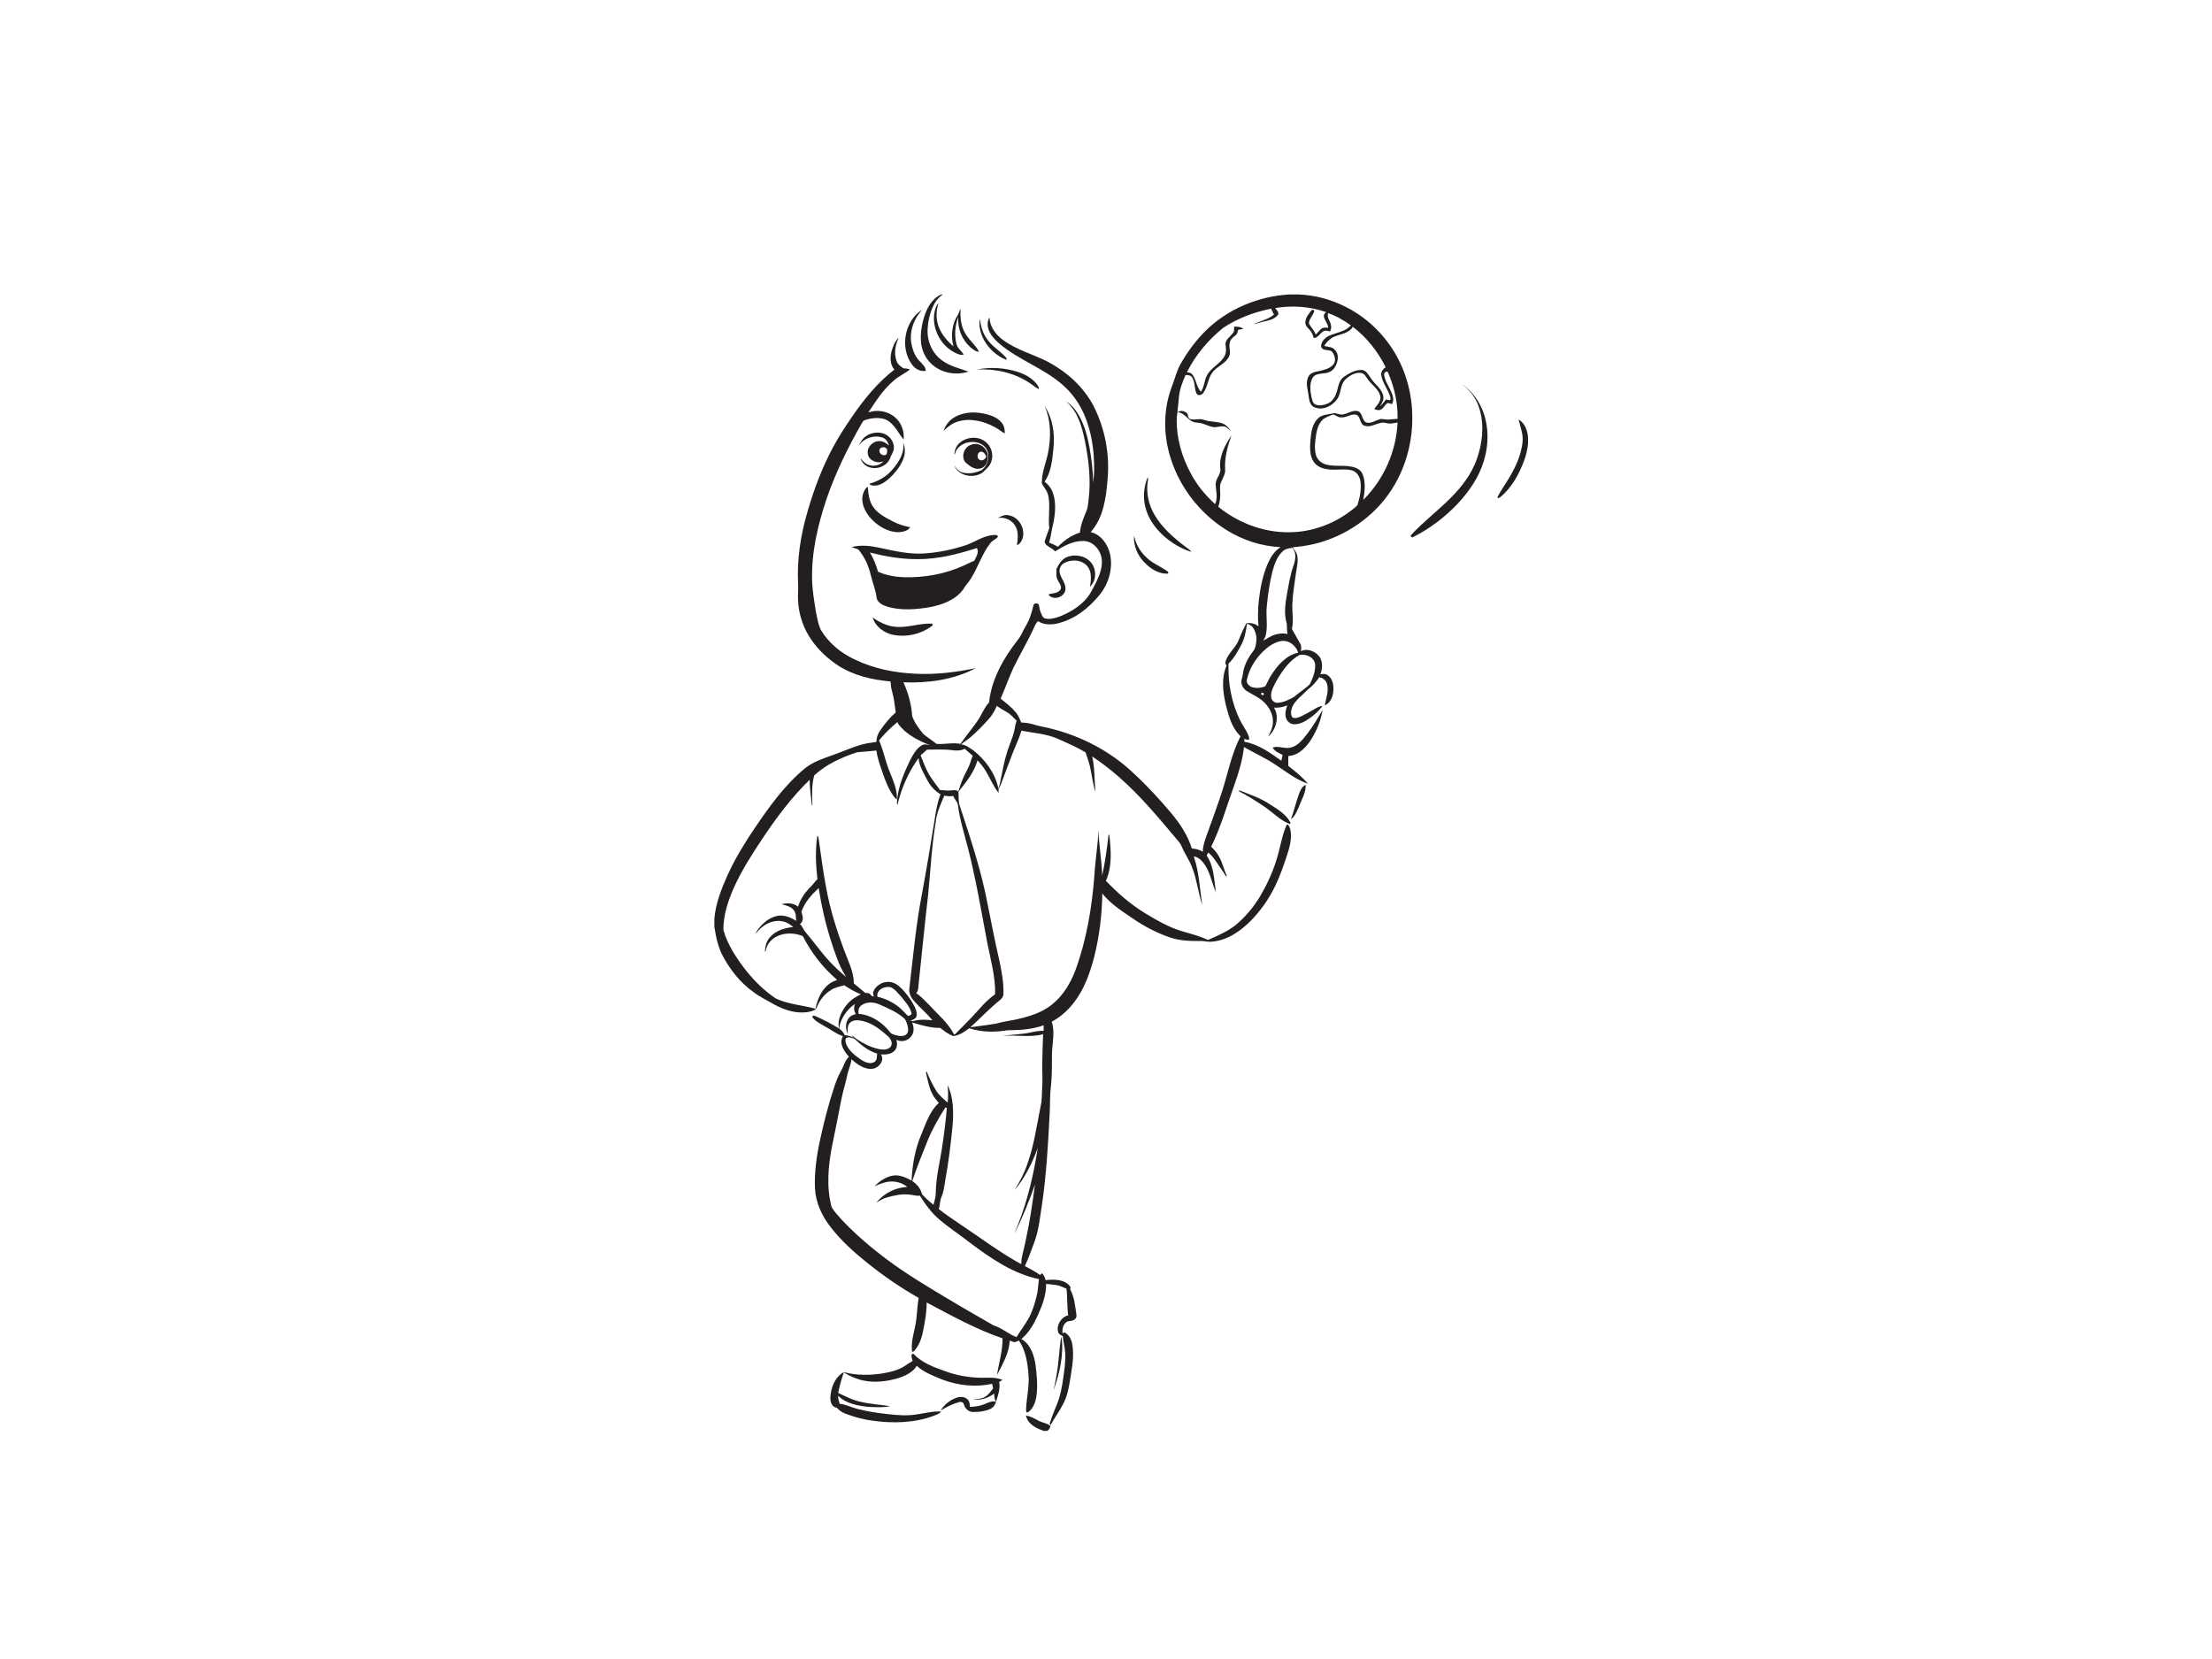 <?xml version="1.0" encoding="utf-8"?>
<!-- Generator: Adobe Illustrator 17.0.0, SVG Export Plug-In . SVG Version: 6.00 Build 0)  -->
<!DOCTYPE svg PUBLIC "-//W3C//DTD SVG 1.1//EN" "http://www.w3.org/Graphics/SVG/1.1/DTD/svg11.dtd">
<svg version="1.1" id="Layer_1" xmlns="http://www.w3.org/2000/svg" xmlns:xlink="http://www.w3.org/1999/xlink" x="0px" y="0px"
	 width="800px" height="600px" viewBox="0 0 800 600" enable-background="new 0 0 800 600" xml:space="preserve">
<g id="_x23_231f20ff">
	<path fill="#231F20" d="M340.424,106.5h0.552c-1.233,0.861-2.285,1.983-3.005,3.304c-1.552,2.805-2.302,6.004-2.479,9.19
		c-0.286,4.403,1.713,8.993,5.409,11.492c2.782,2.012,6.191,2.722,9.341,3.919c-4.159,1.348-9.003,0.654-12.488-2.039
		c-2.417-1.835-4.038-4.63-4.534-7.615c-0.536-3.574,0.059-7.243,1.18-10.653C335.456,110.998,337.284,107.848,340.424,106.5z"/>
	<path fill="#231F20" d="M466.246,106.5h3.449c11.83,0.464,23.213,6.306,30.723,15.417c6.625,7.848,10.196,18.064,10.351,28.303
		c0.276,11.702-3.771,23.568-11.62,32.321c-7.668,8.513-18.551,14.135-29.983,15.214c-0.562,0.056-1.121,0.125-1.68,0.207
		c0.651,0.898,1.447,1.772,1.657,2.9c0.473,2.292-0.21,4.593-0.506,6.862c-0.477,3.627-1.134,7.243-1.253,10.906
		c-0.092,2.939,0.552,5.928-0.161,8.828c0.99,1.851,2.124,3.62,3.107,5.475c0.421,0.802,0.26,1.726,0.171,2.588
		c2.348-1.217,5.182,0.03,6.708,1.973c1.253,1.874,1.075,4.353,0.329,6.389c0.792-0.132,1.664-0.312,2.384,0.181
		c1.808,0.98,2.384,3.203,2.334,5.119c0.01,2.298-0.858,4.958-3.14,5.925c0.454-2.65,1.68-5.409,0.69-8.082
		c-0.411-1.177-1.529-1.851-2.686-2.117c-1.072,1.762-2.532,3.226-4.146,4.488c-1.897,2.025-4.33,3.646-5.59,6.188
		c-0.444,1.2-0.773,2.778,0.023,3.896c0.977,0.473,2.124,0.046,3.061-0.352c1.953-0.967,3.863-2.019,5.744-3.117
		c0.644-0.391,1.368-0.625,2.108-0.766c-1.187,1.795-2.867,3.196-4.583,4.468c-1.664,1.147-3.544,2.272-5.632,2.229
		c-1.351-0.01-2.611-0.973-2.989-2.265c-0.506-1.519-0.076-3.127,0.447-4.58c-1.512,0.654-3.16,0.973-4.807,0.825
		c2.085,3.41,0.737,7.993-2.131,10.518c0.914-1.67,1.766-3.459,1.746-5.412c0.066-3.6-2.295-6.823-5.254-8.661
		c-1.404-0.802-2.811-1.595-4.195-2.427c-1.499-0.921-2.404-2.91-1.746-4.606c0.391-1.266,0.404-2.614,0.809-3.877
		c0.661-2.085,1.743-4.025,3.087-5.741c1.115-1.246,1.22-3.018,1.361-4.6c-0.082-2.21-0.96-5.027-3.459-5.488
		c-0.332,2.607-0.806,5.258-2.052,7.602c-1.318,2.384-2.591,4.863-4.597,6.754c-0.25,6.902,1.019,13.895,3.985,20.149
		c0.947,2.048,2.42,3.821,3.222,5.941c0.138,0.464,0.427,1.003,0.102,1.463c-0.556,0.092-1.085-0.168-1.611-0.289
		c0,0.26,0.003,0.776,0.003,1.036c5.06,0.838,9.295,3.962,13.395,6.842c0.135-0.707,0.293-1.407,0.451-2.104
		c-1.319-0.654-2.88-1.282-3.6-2.644c2.117-0.786,4.343,0.585,6.507-0.01c2.703-0.595,4.403-2.969,6.024-5.011
		c2.081-2.709,3.847-5.645,5.521-8.624c-0.543,3.66-1.989,7.145-3.87,10.311c-1.881,3.058-4.653,6.178-8.496,6.375
		c-0.076,1.197-0.039,2.397-0.01,3.597c2.492,1.983,5.057,3.959,7.082,6.438c-4.422-1.542-8.125-4.534-12.008-7.059
		c-3.544-2.348-7.431-4.097-11.117-6.191c-0.618,5.685-2.568,11.097-4.452,16.46c-2.308,6.579-4.324,13.293-7.408,19.567
		c1.085,1.023,2.065,2.167,2.788,3.479c1.315,2.242,1.828,4.82,2.877,7.178c-0.099-0.01-0.293-0.036-0.391-0.049
		c-1.125-1.947-2.502-3.729-3.745-5.596c-0.723-1.088-1.595-2.068-2.584-2.92c-0.194,0.362-0.388,0.723-0.582,1.088
		c2.63,3.903,2.706,8.786,3.334,13.29c-1.621-3.666-2.121-7.937-4.853-11.038c-0.802-1-1.9-1.726-3.166-1.966
		c1.999,5.669,2.137,11.745,3.11,17.627c-1.496-4.33-1.894-8.989-3.567-13.277c-0.96-2.805-2.782-5.192-3.903-7.921
		c-0.23-0.533-0.493-1.055-0.865-1.499c-7-8.292-13.892-16.772-22.125-23.894c-2.972-2.571-6.086-4.978-9.371-7.138
		c0.98,4.189,0.74,8.526,1.213,12.777c-0.917-2.453-1.144-5.09-1.697-7.635c-0.372-2.279-1.164-4.449-1.904-6.625
		c-3.15-1.91-6.556-3.331-9.897-4.866c-4.215-1.864-8.861-2.124-13.323-2.995c-0.776,2.854-2.147,5.488-3.189,8.246
		c-1.24,3.166-2.407,6.362-3.6,9.548c-0.418,1.105-0.74,2.272-1.457,3.232c0.007,0.49,0.01,0.977,0.01,1.47
		c-1.894-2.292-2.953-5.113-4.488-7.635c-0.865-1.512-1.979-2.861-3.153-4.136c-1.167,4.363-4.149,7.917-6.898,11.39
		c0.184,1.664-0.099,3.39,0.47,4.998c3.919,11.893,7.911,23.812,10.199,36.145c1.286,6.471,2.551,12.945,4.031,19.376
		c0.904,4.1,1.697,8.273,1.591,12.491c0.053,0.95-0.562,1.756-1.266,2.328c-3.781,3.028-7.089,6.586-10.689,9.818
		c3.137-0.437,6.29-0.792,9.41-1.335c2.992-0.881,6.116-1.131,9.124-1.937c3.791-0.97,7.599-2.292,10.712-4.731
		c4.215-3.252,7.02-7.987,8.855-12.915c3.972-11.028,5.918-22.681,6.767-34.34c0.316-5.389,1.263-10.719,1.457-16.114
		c0.158,5.527,1.167,10.988,1.335,16.519c1.078-4.87,1.723-9.825,2.318-14.773c0.066,0,0.194-0.003,0.26-0.003
		c0.631,5.54,1.098,11.416-1.217,16.66c4.159,4.38,8.753,8.394,13.908,11.567c4.261,2.578,8.605,5.146,13.395,6.602
		c3.226,0.993,6.55,1.736,9.594,3.239c3.482-1.549,7.066-3.035,10.065-5.438c3.466-2.884,6.398-6.395,8.73-10.252
		c2.45-4.153,4.501-8.549,5.951-13.152c1.233-3.913,1.838-8.006,3.314-11.847c0.204-0.424,0.286-1.059,0.871-1.092
		c0.947,1.2,1.105,2.811,1.105,4.288c-0.108,3.485-1.424,6.763-2.525,10.022c-1.762,5.221-4.008,10.334-7.253,14.816
		c-2.953,4.107-6.477,7.924-10.837,10.564c-2.535,1.522-5.402,2.571-8.371,2.722c-1.236,0.089-2.44-0.312-3.673-0.263
		c-3.699,0.049-7.477-0.066-11.015-1.249c-4.846-1.654-9.43-4.041-13.635-6.961c-3.926-2.614-7.937-5.267-10.942-8.96
		c-0.092,7.727-1.046,15.457-2.936,22.954c-1.355,5.119-3.084,10.236-6.04,14.678c-2.361,3.584-5.491,6.724-9.315,8.733
		c1.243,3.64,0.237,7.49,0.099,11.215c-0.056,4.028,0.066,8.072-0.365,12.083c-0.46,3.295-0.256,6.632-0.48,9.946
		c-0.556,10.959-1.167,21.941-2.755,32.811c-0.746,4.63-1.154,9.371-2.821,13.79c-1.092,2.864-2.058,5.777-3.406,8.532
		c1.914,0.954,3.775,2.016,5.544,3.216c0.161-0.161,0.477-0.483,0.635-0.644c0.756,0.641,1.082,1.588,1.348,2.515
		c3.094-0.352,7.092-0.381,9.019,2.535c-0.033,0.204-0.102,0.615-0.135,0.822c1.516,2.663,1.736,5.777,2.206,8.743
		c0.141,0.73,0.145,1.644-0.582,2.081c-0.921,0.875-2.492,0.273-3.321,1.299c-1,0.98-1.256,2.433-1.042,3.775
		c0.168-0.099,0.503-0.299,0.671-0.398c1.634,0.875,2.561,2.604,2.841,4.389c0.733,4.268-0.132,8.582-0.809,12.8
		c-0.46,2.926-1.009,5.909-2.423,8.555c-1.348,2.739-3.203,5.188-4.659,7.868c-0.099-0.23-0.194-0.454-0.286-0.674
		c0.792-2.446,1.746-4.827,2.729-7.197c1.213-3.028,1.739-6.27,2.21-9.483c0.427-2.936,0.822-5.902,0.658-8.871
		c-0.092-2.039-0.779-3.992-0.838-6.033c-0.773-0.283-1.575-0.723-1.749-1.601c-0.625-2.525,1.21-5.251,3.676-5.922
		c-0.483-3.176-0.224-6.402-0.618-9.588c-1.207-0.5-2.381-1.134-3.679-1.338c-1.223-0.184-2.453-0.263-3.676-0.414
		c0.026,3.883-1.325,7.602-2.89,11.1c-1.489,3.258-3.252,6.546-6.099,8.825c3.327,1.9,4.623,5.813,5.152,9.391
		c0.464,3.775,0.858,7.625,0.299,11.413c-0.372,2.167-1.184,4.537-3.14,5.767c-0.704,0.164-0.549-0.789-0.582-1.213
		c0.155-4.186,1.269-8.322,0.868-12.524c-0.345-4.238-0.986-8.677-3.466-12.251c-0.536,0.21-1.062,0.483-1.631,0.595
		c-0.582-0.148-1.131-0.408-1.693-0.605c-0.187,4.524-2.574,8.519-4.583,12.445c0.648-4.416,2.071-8.736,1.989-13.244
		c-9.604-3.281-18.505-8.246-27.452-12.971c0.063,3.147-0.506,6.254-1.082,9.338c-0.52,2.745-1.246,5.593-3.081,7.786
		c-0.312,0.286-0.589,0.891-1.098,0.631c-0.447-3.087,0.496-6.122,1.101-9.118c0.74-3.387,0.648-6.885,1.289-10.288
		c-6.563-3.719-12.794-8.003-18.666-12.738c-4.731-3.778-9.272-7.865-13.011-12.649c-3.272-4.084-5.593-9.055-5.843-14.336
		c-0.217-5.738,0.566-11.469,1.779-17.068c1.45-6.839,3.219-13.616,5.435-20.248c0.546-1.578,1.148-3.147,1.97-4.6
		c1.128-1.825,1.549-4.051,3.091-5.616c-1.733-1.953-3.712-4.791-2.141-7.414c-2.44-0.776-4.416-2.466-6.671-3.613
		c-1.555-0.934-3.327-1.749-4.393-3.268c-0.016-0.871,0.845-0.48,1.325-0.276c2.831,1.259,5.583,2.703,8.227,4.324
		c-0.526-3.262,1.069-6.398,3.124-8.818c1.279-1.575,3.078-2.578,4.843-3.512c-2.121-0.842-4.107-1.976-5.994-3.252
		c-1.637,0.526-3.41,0.746-4.84,1.776c-2.348,1.371-4.031,3.63-5.044,6.119c-0.404,1.19-1.785,1.47-2.864,1.716
		c-4.245,0.825-8.588-0.52-12.317-2.512c-2.607-1.542-5.389-2.808-7.802-4.659c-4.616-3.301-8.246-7.825-10.936-12.794
		c-1.822-3.311-2.591-7.073-3.166-10.771v-3.028c0.496-5.59,2.604-10.864,4.883-15.934c2.696-5.839,6.047-11.353,9.657-16.67
		c5.327-7.858,10.933-15.727,18.331-21.786c2.949-2.325,6.579-3.492,10.065-4.748c3.689-1.272,7.234-2.979,11.035-3.926
		c1.512-0.385,3.071-0.529,4.613-0.776c0.033-1.437,0.473-2.838,1.295-4.015c1.637-2.417,3.459-4.751,5.715-6.629
		c-0.316-2.509-0.602-5.037-1.289-7.48c-0.355-1.223-0.533-2.489-0.608-3.761c-6.55-0.575-13.201-2.088-18.804-5.659
		c-3.715-2.423-7.046-5.481-9.614-9.108c-3.058-4.278-4.82-9.453-5.024-14.707c-0.118-1.861,0.171-3.719,0.036-5.58
		c-0.516-9.026,0.934-18.074,3.492-26.715c2.308-7.924,5.238-15.697,9.151-22.973c2.035-3.811,4.422-7.421,6.849-10.992
		c4.337-6.3,9.22-12.356,15.319-17.042c-1.634-1.858-1.605-4.528-0.973-6.786c0.51-1.736,1.2-3.535,2.575-4.777
		c-1.286,2.611-1.851,5.744-0.783,8.529c0.391,1.164,1.447,1.861,2.397,2.538c0.822,0.043,1.644,0.164,2.427,0.421
		c-1.887,1.522-4.176,2.479-5.964,4.136c-3.758,3.17-6.408,7.382-9.098,11.439c3.321-1.194,7.253-0.477,9.851,1.937
		c2.18,1.94,3.209,4.968,2.89,7.845c-1.986-2.44-3.311-5.639-6.25-7.132c-2.407-1.016-5.185-0.697-7.618,0.072
		c-0.76,0.141-1.052,0.907-1.414,1.489c-4.958,8.67-9.367,17.693-12.609,27.152c-3.13,9.4-5.465,19.238-5.195,29.204
		c0.099,3.923,0.789,7.799,1.411,11.666c0.424,2.108,0.776,4.268,1.654,6.244c2.831,4.827,7.316,8.539,12.366,10.87
		c6.918,3.337,14.602,4.847,22.243,5.156c7.211,0.322,14.418-0.556,21.467-2.022c-7.964,4.238-17.186,5.445-26.103,5.11
		c1.723,3.86,2.907,8.01,3.16,12.241c0.852,2.394,2.407,4.462,3.992,6.418c1.529,1.289,3.249,2.344,4.807,3.607
		c2.861,0.25,5.78-0.566,8.644-0.003c1.94-2.726,4.048-5.327,5.991-8.049c1.628-2.203,2.473-4.906,4.366-6.925
		c0.881-8.384,5.188-15.947,10.282-22.49c1.269-1.476,1.897-3.347,2.897-4.991c1.44-2.311,2.229-4.952,2.851-7.582
		c0.089-0.931,1.526-1.026,1.953-0.309c0.25,0.954,0.286,1.973,0.743,2.867c0.375,0.789,0.546,1.874,1.545,2.108
		c1.697,0.46,3.479-0.095,5.096-0.628c3.436-1.322,6.711-3.235,9.272-5.905c1.851-1.891,2.946-4.337,4.143-6.658
		c1.319-2.765,2.496-5.869,1.851-8.973c-0.661-3.005-3.219-5.774-6.435-5.839c-3.781-0.099-7.24,1.822-10.347,3.778
		c-0.996-1.443-3.321-1.647-3.791-3.495c0.496-1.66,1.131-3.275,1.723-4.902c-0.487-3.831,0.421-7.71-0.319-11.521
		c-0.207-1.19-0.779-2.272-1.503-3.226c-0.398-0.621-1.003-1.249-0.868-2.048c0.069-3.393,1.338-6.573,2.124-9.831
		c1.207-5.793,1.312-12.054-1.115-17.561c2.989,4.518,3.738,10.206,3.166,15.506c-0.414,4.067-0.806,8.384-3.183,11.857
		c1.457,1.078,2.581,2.591,3.107,4.334c1.101,3.515,0.756,7.303,0.003,10.854c-0.644,2.242-0.74,4.6-1.509,6.816
		c1.101,0.427,2.183,0.921,3.196,1.542c2.236-2.269,4.899-4.199,7.973-5.139c0.247-2.663,1.236-5.169,2.288-7.602
		c0.589-1.309,0.658-2.759,0.838-4.163c0.914-7.056,0.108-14.207-1.276-21.148c-1.049-5.258-2.571-10.89-6.813-14.51
		c2.002,1.167,3.449,3.068,4.603,5.037c1.999,3.538,3.084,7.513,3.814,11.488c0.743,4.258,1.309,8.565,1.322,12.892
		c0.45-2.953,0.434-5.958,0.27-8.937c-0.5-8.795-3.005-17.936-9.193-24.476c-7.145-7.592-17.67-10.482-25.416-17.298
		c-1.391-1.266-2.696-2.716-3.39-4.491c-0.546-1.46-0.608-3.222,0.233-4.587c0.174,3.39,2.338,6.297,5.021,8.207
		c4.886,3.564,10.834,5.11,16.167,7.832c6.767,3.63,12.787,8.98,16.404,15.828c4.225,8.243,6.004,17.699,5.113,26.916
		c-0.529,6.576-1.509,13.711-6.083,18.824c3.742,0.891,6.204,4.445,7.013,8.029c1.171,5.448-0.717,11.294-4.399,15.394
		c-3.567,4.176-8.072,7.753-13.418,9.292c-2.686,0.845-5.83,1.111-8.289-0.513c-0.543,0.658-1.006,1.378-1.332,2.17
		c-2.272,5.054-5.133,9.815-7.556,14.796c-1.667,3.637-2.972,7.428-4.606,11.081c1.999,1.542,4.001,3.12,5.609,5.08
		c0.868,1.032,1.315,2.321,1.871,3.535c1.489,0.089,2.986,0.233,4.413,0.697c2.262,0.74,4.636,1.019,6.924,1.67
		c10.824,2.795,21.037,8.161,29.161,15.884c4.912,4.511,9.44,9.423,13.727,14.526c3.183,3.801,6.004,8.013,7.454,12.797
		c1.401,0.072,2.772,0.441,3.988,1.154c-0.043-1.914,0.641-3.729,1.226-5.521c1.947-5.333,3.893-10.67,5.672-16.062
		c2.16-6.74,3.466-13.813,6.724-20.159c-2.976-2.861-4.199-6.964-5.179-10.85c-1.177-4.824-1.881-10.117,0.171-14.812
		c-0.76-0.457-0.404-1.351-0.181-2.006c1.059-2.69,3.541-4.511,4.58-7.214c0.773-2.042,1.687-4.018,2.696-5.951
		c1.582-0.345,3.183,0.085,4.429,1.101c-0.326-3.12-0.217-6.27,0.105-9.384c0.526-4.662,1.46-9.341,3.383-13.645
		c1.003-2.21,2.387-4.36,4.521-5.626c-6.872-0.345-13.619-2.489-19.455-6.126c-10.068-6.195-17.699-16.272-20.816-27.685
		c-2.147-7.756-2.045-16.18,0.73-23.766c1.18-2.861,1.782-5.945,3.327-8.654c2.456-4.36,5.465-8.427,9.009-11.968
		C443.983,111.774,455.024,107.144,466.246,106.5 M461.182,111.409c0.506,0.681,1.276,1.365,1.125,2.305
		c-1.115,1.647-3.173,2.081-4.981,2.525c-1.361,0.279-2.67,0.766-4.028,1.039c2.473-1.187,5.304-1.69,7.447-3.505
		c-0.358-0.707-0.727-1.404-1.049-2.124c-6.135,1.197-12.083,3.485-17.321,6.908c-5.382,4.403-10.002,9.805-13.099,16.059
		c0.641,0.122,1.381,0.164,1.835,0.71c1.578,1.851,1.506,4.593,3.219,6.369c1.295-1.841,1.184-4.261,2.325-6.178
		c1.578-2.801,4.952-4.054,6.343-6.987c0.674-1.328,0.319-2.821,0.207-4.225c0.187-1.779,1.956-2.66,2.841-4.048
		c0.45-0.612,0.214-1.404,0.263-2.101c1.171-0.053,2.456-0.023,3.37,0.819c-0.628,0.109-1.249,0.201-1.871,0.302
		c-0.204,0.73-0.365,1.565-1.023,2.039c-0.796,0.615-1.683,1.253-1.927,2.295c-0.697,1.802,0.543,3.801-0.454,5.527
		c-1.309,2.4-4.123,3.321-5.8,5.389c-1.789,2.256-1.759,5.396-3.495,7.684c-0.549,0.743-1.97,1.036-2.407,0.023
		c-0.799-1.799-0.444-3.946-1.506-5.649c-0.493-0.858-1.539-1.029-2.443-0.937c-1.151,2.667-2.226,5.432-2.42,8.358
		c-0.082,1.713-0.408,3.403-0.487,5.116c-0.181,0.914-0.273,1.841-0.283,2.772c-0.043,6.849,1.953,13.599,5.234,19.577
		c2.203,4.1,5.211,7.724,8.654,10.841c1.082-2.229,0.283-4.758,0.23-7.105c-0.151-2.16,2.108-3.696,1.637-5.912
		c-0.473-4.36,1.782-8.325,4.051-11.85c-1.365,3.906-2.545,7.993-2.295,12.175c0.194,1.831-0.914,3.373-1.542,4.994
		c-0.523,1.24-0.21,2.598-0.21,3.89c0.039,1.614-0.168,3.239-0.72,4.761c7.727,6.316,17.801,9.874,27.813,9.15
		c7.51-0.48,14.773-3.433,20.659-8.088c0.641-0.552,1.414-1,1.9-1.703c0.835-2.801,1.486-5.784,1.019-8.71
		c-0.263-1.72-1.411-3.37-3.147-3.834c-2.364-0.592-4.82-0.085-7.227-0.243c-2.338-0.072-4.958-0.664-6.405-2.67
		c-1.697-2.42-1.466-5.55-1.24-8.345c0.26-2.667,0.684-5.645,2.759-7.556c1.407-1.345,3.452-1.322,5.238-1.736
		c1.348-0.411,2.607,0.74,3.959,0.309c1.743-0.345,3.387-1.66,5.231-1.118c1.769,0.687,1.282,3.285,2.953,4.071
		c1.618,0.49,3.114-0.602,4.603-1.075c1.062-0.427,2.18,0.059,3.275,0.03c1.157-0.03,2.302-0.227,3.462-0.27
		c0.132-5.741-1.171-11.465-3.436-16.726c-0.319-0.835-1.529-0.013-1.44,0.671c0.187,2.17,1.555,3.988,2.41,5.935
		c0.714,1.447,1.351,3.295,0.431,4.794c-0.628-0.135-1.404-0.661-1.976-0.122c-0.917,0.865-1.535,2.519-3.071,2.269
		c-0.444-0.105-1.342,0.039-1.203-0.661c1.065-1.263,2.443-2.706,2.019-4.521c-0.648-2.328-2.792-3.732-4.212-5.56
		c-0.848-0.967-1.332-2.525-2.795-2.696c-2.088-0.237-4.054,0.947-5.521,2.321c-2.091,1.91-1.48,5.146-3.153,7.306
		c-1.785,2.436-5.182,4.067-8.121,2.808c-1.44-0.589-1.871-2.229-2.029-3.63c-0.27-2.45-1.361-5.08-0.141-7.444
		c0.717-1.443,2.413-1.766,3.85-2.019c1.848-0.427,3.919-0.871,5.188-2.407c0.977-1.263,0.559-3.048-0.253-4.281
		c-0.566-0.934-1.776-0.769-2.69-0.983c-0.796-0.095-1.654-0.727-1.506-1.618c0.233-1.595,1.496-2.874,2.943-3.485
		c2.611-1.217,5.839-1.43,7.816-3.755c-2.548-1.815-5.287-3.439-8.269-4.429c-0.191,0.838-0.082,1.703,0.358,2.446
		c0.704,1.253,1.161,2.857,0.372,4.182c-0.75-0.135-1.562-0.516-2.295-0.118c-1.309,0.674-1.963,2.44-3.581,2.512
		c-0.316-0.977-0.631-1.986-1.332-2.762c-0.684-0.848-1.729-1.595-1.72-2.801c-0.026-1.71,1.144-3.117,2.157-4.386
		c0.283-0.559,1.197-0.23,1.026,0.372c-0.487,1.499-1.881,2.676-1.887,4.324c0.74,1.388,1.943,2.492,2.479,4.001
		c0.694-0.677,1.246-1.503,2.012-2.104c0.714-0.543,1.637-0.46,2.473-0.349c-0.01-1.552-1.381-2.663-1.559-4.176
		c-0.115-0.651,0.444-1.078,0.806-1.529C473.703,110.834,467.331,110.393,461.182,111.409 M489.278,118.192
		c-1.539,2.601-4.863,2.591-7.299,3.811c-1.197,0.819-2.384,1.799-3.025,3.13c1.341,0.326,2.986,0.276,3.9,1.496
		c1.618,1.746,1.029,4.488-0.168,6.297c-0.766,1.272-2.206,1.937-3.646,2.055c-1.539,0.227-3.551,0.178-4.389,1.769
		c-1.072,2.071-0.779,4.541-0.368,6.75c0.27,0.986,0.395,2.256,1.42,2.768c1.378,0.638,2.982,0.256,4.34-0.263
		c2.088-0.783,3.107-3.022,3.633-5.037c0.401-1.706,0.835-3.627,2.371-4.685c1.891-1.315,4.074-2.535,6.441-2.482
		c1.664,0.085,2.407,1.795,3.272,2.959c1.371,2.17,3.827,3.66,4.478,6.26c0.375,1.453-0.418,2.805-1.2,3.959
		c0.881-0.723,1.572-1.634,2.259-2.532c0.447,0.164,0.908,0.26,1.381,0.283c0.398-0.279,0.155-0.845,0.099-1.236
		c-0.783-2.703-2.755-4.945-3.219-7.75c-0.197-1.217,0.595-2.311,1.591-2.92C498.35,127.142,494.312,122.052,489.278,118.192
		 M478.648,151.519c-1.624,1.397-2.338,3.571-2.64,5.632c-0.358,2.377-0.717,4.84-0.138,7.211c0.421,1.706,1.812,3.084,3.489,3.577
		c2.992,0.904,6.172,0.21,9.216,0.799c1.726,0.256,3.604,1.082,4.261,2.828c1.144,2.936,0.75,6.175,0.217,9.203
		c7.411-7.345,11.949-17.535,12.389-27.964c-1.355,0.22-2.736,0.631-4.097,0.204c-2.637-0.789-4.925,1.7-7.559,1.039
		c-2.15-0.349-1.499-3.35-3.288-4.064c-1.95-0.414-3.637,1.2-5.586,0.96c-1.016,0.049-1.739-0.75-2.647-1.032
		C480.989,150.24,479.766,150.829,478.648,151.519 M463.816,199.478c-2.075,1.963-2.966,4.8-3.699,7.48
		c-0.973,4.038-1.565,8.167-1.966,12.3c-0.391,3.505,0.46,7.076-0.385,10.538c-0.148,0.69-0.579,1.259-0.904,1.868
		c0.96-0.418,1.802-1.052,2.745-1.503c1.858-0.944,4.008-1.315,6.06-0.865c-0.329-1.236-0.155-2.515-0.286-3.761
		c-1.134-3.656-0.496-7.536,0.164-11.215c0.605-3.314,1.148-6.665,2.292-9.848c0.727-2.042,1.115-4.511-0.391-6.31
		C466.137,198.225,464.776,198.525,463.816,199.478 M462.711,231.987c-1.739,0.418-3.298,1.374-4.669,2.496
		c-3.383,2.864-6.05,6.747-7.03,11.107c-0.467,1.233,0.569,2.459,1.68,2.877c1.588,0.539,3.377,0.378,4.909-0.27
		c0.786-1.315,1.312-2.792,2.193-4.064c2.275-3.581,5.373-7.138,9.703-8.085C468.672,233.272,465.651,231.092,462.711,231.987
		 M469.935,236.895c-3.6,2.006-6.05,5.53-8.095,9.012c-1.019,1.933-2.364,3.959-2.108,6.247c0.125,1.21,1.259,2.147,2.479,2.009
		c2.071-0.155,3.995-1.105,5.777-2.114c1.845-1.585,3.946-2.874,5.705-4.557c1.078-2.229,2.108-4.682,1.956-7.204
		C475.331,237.668,472.286,236.363,469.935,236.895 M456.185,250.695c-0.378,0.414,0.424,0.927,0.779,0.641
		C457.411,250.84,456.602,250.274,456.185,250.695 M357.627,260.02c-2.124,2.367-4.337,4.672-6.77,6.721
		c-1.046,0.891-2.259,1.565-3.268,2.499c1.66,0.082,3.015,1.207,4.35,2.088c4.429,3.429,7.973,8.292,9.147,13.829
		c0.46-0.973,0.585-2.048,0.799-3.091c0.707-3.531,1.365-7.082,2.482-10.508c0.76-2.361,1.808-4.623,2.41-7.033
		c0.289-1.289,0.434-2.617,0.904-3.863c-1.187-1.161-2.285-2.469-3.778-3.252c-1.171-0.635-2.295-1.345-3.39-2.101
		C359.771,257.002,358.879,258.642,357.627,260.02 M317.924,267.78c1.647,3.761,2.348,7.852,3.955,11.63
		c1.249,3.094,2.653,6.28,2.509,9.693c-0.536-0.22-0.861-0.704-1.194-1.144c-1.835-2.565-2.976-5.537-4.001-8.496
		c-0.884-2.624-1.864-5.244-2.219-8.01c-2.315,0.266-4.646,0.385-6.961,0.605c-5.606,1.828-11.163,4.334-15.536,8.375
		c-0.983,3.485-0.783,7.22-0.654,10.811l-0.174,0.003c-0.381-3.071-0.802-6.149-0.815-9.249
		c-6.606,6.451-12.185,13.875-17.262,21.566c-3.732,5.59-7.368,11.284-10.134,17.426c-2.14,4.837-3.863,10.022-3.814,15.368
		c1.565,5.481,4.81,10.301,8.282,14.76c3.064,3.807,6.612,7.28,10.686,9.999c4.514,2.14,9.608,2.38,14.359,3.712
		c0.773-4.324,3.183-9.045,7.701-10.347c-0.007-0.053-0.013-0.158-0.016-0.207c-5.09-4.36-9.262-9.765-12.294-15.736
		c-3.041-1.2-6.652-1.338-9.594,0.237c-2.055,1.039-3.548,3.078-3.877,5.366c-0.056-0.01-0.171-0.03-0.23-0.039
		c0.079-1.759,0.503-3.561,1.66-4.935c2.055-2.571,5.422-3.577,8.575-3.9c-1.108-0.954-2.377-1.792-3.844-2.048
		c-2.693-0.566-5.494,0.447-7.549,2.19c-0.884,0.677-1.493,1.637-2.371,2.318c1.736-2.923,4.357-5.646,7.773-6.444
		c2.492-0.569,4.994,0.441,7.072,1.762c-0.155-1.407,0.016-3.071-1.101-4.143c-1.108-1.171-2.732-1.447-4.205-1.891
		c2.019-0.526,4.304-0.5,5.978,0.898c0.746-2.499,2.233-4.728,3.995-6.629c1.167-0.957,1.904-2.298,3.009-3.318
		c-0.592-5.234-0.845-10.574-0.007-15.796c0.23,0.263,0.368,0.566,0.408,0.914c0.888,6.149,1.667,12.32,2.838,18.426
		c1.407,7.493,3.676,14.806,6.346,21.941c1.44,3.978,3.584,7.895,3.597,12.225c1.374,1.138,2.739,2.292,4.117,3.429
		c0.671,0.043,1.509-0.039,1.914,0.631c0.273,0.434,0.707,0.612,1.207,0.658c-0.187-0.648-0.434-1.355-0.095-2.002
		c1.154-2.505,4.274-3.886,6.908-3.032c1.753,0.572,3.071,1.947,4.255,3.298c1.45,1.729,2.805,3.574,3.768,5.626
		c0.467,1.101,0.98,2.404,0.447,3.574c-0.365,0.776-1.289,0.937-1.986,1.279c0.529,0.365,1.131,0.046,1.697-0.043
		c2.039-0.454,4.146-0.299,6.208-0.085c-1.989-2.42-4.396-4.432-6.477-6.76c-1.121-1.226-2.048-2.775-1.923-4.495
		c1.371-11.557,2.38-23.174,4.62-34.609c1.628-8.73,3.045-17.495,4.475-26.258c0.487-3.252,1.009-6.53,2.206-9.608
		c-2.068-1.243-3.732-3.058-4.83-5.205c-1.279-2.528-2.907-5.027-3.11-7.931c-3.666,5.09-6.244,10.962-7.661,17.068
		c-0.286-0.789-0.099-1.634-0.036-2.44c0.562-4.883,2.538-9.453,4.643-13.846c1.065-1.999,2.206-4.166,4.215-5.356
		c0.927-0.602,2.012-0.247,2.989-0.01c-3.35-1.358-6.681-2.999-9.407-5.412c-0.829-0.977-1.996-1.749-2.394-3.012
		C322.182,263.173,319.871,265.307,317.924,267.78 M344.537,271.331c-3.081-0.414-6.195-0.207-9.292-0.21
		c-0.776,0.681-1.552,1.361-2.298,2.078c0.957,2.229,1.71,4.557,2.926,6.671c1.2,2.071,2.699,3.942,4.117,5.869
		c1.276,0.007,2.548,0.293,3.824,0.135c0.934-0.102,1.976-0.299,2.765,0.365c0.533-1.575,1.019-3.173,1.697-4.695
		c0.838-1.983,2.045-3.804,2.683-5.872c0.233-0.792,0.51-1.568,0.848-2.318c-0.983-0.838-1.933-1.71-2.903-2.561
		C347.562,271.508,346.007,271.518,344.537,271.331 M338.422,297.27c-1.47,8.684-1.874,17.499-2.742,26.251
		c-1.335,11.268-2.364,22.566-3.597,33.843c-0.01,0.69-0.299,1.312-0.707,1.858c1.795,1.147,3.186,2.798,4.699,4.274
		c3.124,3.377,6.77,6.402,8.927,10.545c0.086,0.02,0.256,0.059,0.342,0.079c2.824-2.923,5.784-5.724,8.457-8.792
		c1.858-2.091,3.804-4.13,6.093-5.757c0.164-6.454-1.693-12.695-2.9-18.972c-2.127-11.192-3.998-22.45-6.816-33.498
		c-1.342-5.251-3.002-10.446-3.719-15.835c-0.118-1.305-1.309-2.15-1.657-3.383c-1.092,0.148-2.193,0.085-3.272-0.128
		C340.223,290.832,338.75,293.896,338.422,297.27 M289.841,329.752c0.52,1.424,0.963,3.446-0.516,4.455
		c0.868,0.753,1.147,1.91,1.884,2.762c2.992,3.505,5.636,7.299,8.766,10.686c1.887,2.045,3.959,3.913,6.073,5.721
		c-2.667-4.11-4.11-8.828-5.613-13.451c-1.956-6.119-3.36-12.409-4.35-18.755C293.494,323.607,291.022,326.326,289.841,329.752
		 M317.326,360.475c2.759,0.631,5.376,1.871,7.605,3.617c1.259,0.98,2.292,2.203,3.416,3.324c0.602-0.115,1.532-0.335,1.269-1.171
		c-0.575-2.163-2.163-3.873-3.531-5.583c-1.223-1.289-2.272-2.9-3.955-3.62C320.032,356.513,316.875,357.923,317.326,360.475
		 M311.568,363.576c-1.013,0.671-1.23,1.953-1.075,3.081c4.505,0.378,8.536,3.012,11.291,6.5c0.582,0.908,1.71,1.101,2.68,1.355
		c1.085,0.22,2.377,0.352,3.304-0.385c0.927-0.822,0.71-2.21,0.444-3.275c-0.26-0.835-0.51-1.713-1.042-2.413
		c-2.535-2.272-5.669-3.702-8.776-5.011C316.277,362.392,313.564,362.129,311.568,363.576 M309.237,363.069
		c-3.002,2.048-5.198,5.264-5.797,8.871c0.871,0.644,1.644,1.437,2.081,2.45c1.062,0.072,2.098,0.335,3.022,0.888l-0.556-0.878
		c2.992,2.38,6.438,4.36,10.236,5.087c1.371,0.23,3.114,0.197,3.985-1.069c0.71-1.075,0.013-2.423-0.684-3.308
		c-2.755-2.45-5.711-4.955-9.387-5.82c-1.555-0.362-3.515-0.608-4.764,0.621c-1.032,1.069-0.779,2.657-0.766,4.005
		c-0.881-1.792-0.917-4.143,0.391-5.738c0.618-0.806,1.588-1.194,2.535-1.45C308.767,365.64,308.718,364.269,309.237,363.069
		 M329.906,369.78c0.556,1.447,0.792,3.166-0.043,4.56c-1.072,1.963-3.719,2.828-5.692,1.687c0.401,1.286,0.381,2.811-0.556,3.867
		c-1.213,1.447-3.285,1.555-5.027,1.443c1.437,1.996-0.579,4.748-2.706,5.139c-3.081,0.543-5.784-1.457-7.941-3.39
		c-0.161,1.805-0.93,3.462-1.394,5.195c-0.641,3.318-1.753,6.523-2.367,9.848c-1.042,5.379-2.068,10.765-3.212,16.128
		c-1.437,7.326-2.157,15.039-0.187,22.339c0.934,1.631,2.298,2.979,3.521,4.403c5.044,5.392,10.696,10.196,16.601,14.615
		c7.467,5.544,15.483,10.278,23.46,15.033c4.948,2.992,10.012,5.803,15,8.72c3.025,0.868,5.353,3.15,8.286,4.215
		c1.325-2.226,2.939-4.268,4.212-6.53c1.483-2.545,2.321-5.396,3.035-8.233c0.529-2.032,0.549-4.14,0.868-6.204
		c-9.322-1.953-17.351-7.431-24.824-13.073c-3.637-2.851-7.539-5.353-11.048-8.365c-2.953-2.423-5.198-5.55-7.211-8.763
		c-1.223,0.207-2.4-0.256-3.607-0.358c-2.841-0.381-5.682,0.276-8.398,1.055c-1.341,0.368-2.545,1.075-3.689,1.841
		c2.627-3.42,6.875-5.438,11.146-5.701c-1.756-1.411-4.048-2.111-6.293-1.914c-1.979,0.105-3.778,0.967-5.593,1.67
		c1.815-1.749,3.978-3.311,6.494-3.804c2.456-0.493,4.833,0.621,6.938,1.766c0.27-5.718,1.279-11.455,3.554-16.733
		c1.647-3.988,3.022-8.358,6.3-11.36c-1.019-1.108-1.927-2.331-2.571-3.696c-1.049-2.163-1.401-4.564-1.996-6.869
		c-0.112-0.296-0.118-0.598,0.174-0.792c1.019,2.473,2.15,4.912,3.597,7.171c1.042,1.624,2.624,2.782,4.008,4.097
		c0.247-2.104,0.161-4.212-0.007-6.313c2.18,4.613,2.17,9.89,1.753,14.875c-0.628,6.484-1.427,12.961-2.594,19.373
		c-0.358,1.996-0.526,4.054-1.305,5.951c-0.72,1.443-0.582,3.11-1.042,4.639c2.42,1.868,4.948,3.59,7.483,5.3
		c7.411,4.906,14.49,10.347,22.329,14.582c-0.033-2.653,0.944-5.156,1.424-7.73c1.552-6.961,2.607-14.017,3.525-21.086
		c-2.108,6.056-4.514,12.011-7.401,17.742c0.365-1.111,0.855-2.177,1.279-3.265c3.508-8.874,5.682-18.225,7.135-27.642
		c-2.048,5.435-4.629,10.768-8.391,15.237c1.782-2.956,3.439-6.007,4.564-9.285c2.496-6.898,3.472-14.204,4.916-21.362
		c0.49-2.045,0.358-4.163,0.506-6.244c0.237-3.068-0.03-6.142,0.039-9.213c0.069-3.446,0.148-6.892,0.306-10.334
		c-4.794,1.384-9.808,0.095-14.688,0.697c3.373-0.641,6.849-0.566,10.206-1.325c1.532-0.339,3.084-0.602,4.656-0.598
		c0.013-0.661,0.01-1.325,0.01-1.983c-4.13,1.493-8.555,1.775-12.905,1.789c-4.653,0.756-9.509,0.796-14.017-0.73
		c-1.651,1.325-3.521,2.515-5.652,2.847c-1.825-0.559-3.334-1.808-4.823-2.956C336.59,371.782,333.184,370.816,329.906,369.78
		 M305.992,375.458c-0.46,0.766-0.155,1.733,0.181,2.492c1.092,2.311,3.206,3.893,5.248,5.32c1.381,0.904,3.278,1.726,4.843,0.799
		c1.016-0.658,0.842-1.986,0.96-3.018c-3.219-0.967-5.869-3.143-8.256-5.428C308.004,375.485,306.88,374.771,305.992,375.458
		 M335.515,412.455c-1.947,4.853-3.929,9.703-5.58,14.668c1.687,1.138,3.068,2.762,3.528,4.784c1.233,1.411,2.673,2.647,4.14,3.811
		c0.345-1.325,0.799-2.647,0.822-4.025c0.03-5.35,1.282-10.574,2.164-15.822c0.75-5.04,1.447-10.104,1.864-15.184l-0.529-0.155
		C339.503,404.301,337.225,408.273,335.515,412.455z"/>
	<path fill="#231F20" d="M338.122,112.238c0.309-0.881,0.477-1.937,1.263-2.532c-0.921,2.966-0.95,6.267,0.375,9.118
		c1.134,2.535,2.999,4.676,5.083,6.481c-1.049-3.86-0.582-8.23,1.677-11.584c0.378-0.651,0.48-1.42,0.891-2.058
		c-0.181,2.995,0.069,6.139,1.611,8.782c1.374,2.482,3.742,4.238,5.06,6.75c-1.213,0.056-2.157-0.878-3.068-1.559
		c-3.074-2.68-4.777-6.865-4.449-10.933c-1.2,3.012-1.414,6.425-0.687,9.575c0.316,1.651,1.874,2.545,2.637,3.946
		c-0.786,0.286-1.582,0.013-2.315-0.289C340.279,125.515,336.564,118.475,338.122,112.238z"/>
	<path fill="#231F20" d="M333.332,112.109c-0.546,0.931-1.322,1.7-1.848,2.64c-1.792,3.028-2.598,6.75-1.716,10.203
		c0.47,2.14,1.351,4.258,2.972,5.787c0.835,0.996,2.164,1.963,2.032,3.406c-1.989,0.293-3.903-0.766-5.004-2.384
		C325.411,125.705,327.117,116.259,333.332,112.109z"/>
	<path fill="#231F20" d="M354.322,115.325c0.408,2.344,0.93,4.735,2.275,6.747c1.749,2.897,4.787,4.597,7.046,7.026
		c0.296,0.273,0.414,0.658,0.549,1.023c-1.585-0.358-2.939-1.338-4.215-2.302C356.275,124.883,353.688,120.139,354.322,115.325z"/>
	<path fill="#231F20" d="M353.329,133.652c4.899-1.016,10.078-0.635,14.839,0.865c2.775,0.927,5.521,2.443,7.165,4.945
		c0.293,0.365,0.381,0.829,0.408,1.289c-1.197-0.493-2.091-1.473-3.196-2.124C366.935,134.836,360.043,133.274,353.329,133.652z"/>
	<path fill="#231F20" d="M528.343,138.709c3.452,2.121,6.027,5.514,7.645,9.193c2.571,5.994,2.515,12.892,0.589,19.061
		c-1.756,5.639-5.146,10.63-9.128,14.937c-4.676,4.991-10.199,9.22-16.312,12.3c-0.477,0.431-1.259-0.319-0.753-0.766
		c4.482-4.833,9.792-8.809,14.415-13.501c3.909-3.923,7.368-8.457,9.252-13.714c2.062-5.718,2.801-12.1,1.128-18.012
		C534.11,144.365,531.693,140.902,528.343,138.709z"/>
	<path fill="#231F20" d="M425.951,149.089c0.855-0.786,2.187-0.47,3.064,0.115c0.875,0.496,0.408,1.891,1.335,2.315
		c1.276,0.437,2.624,0.03,3.932,0.062c0.779,0.102,1.509,0.424,2.279,0.579c1.93,0.467,4.011,0.276,5.853,1.105
		c1.167,0.51,2.002,1.522,2.693,2.555c-0.796-0.477-1.325-1.384-2.285-1.562c-1.447-0.286-2.88,0.47-4.327,0.164
		c-1.647-0.381-3.143-1.299-4.84-1.489c-0.858-0.128-1.772-0.092-2.545-0.543C429.302,151.417,428.187,149.241,425.951,149.089z"/>
	<path fill="#231F20" d="M345.195,150.918c3.65-2.15,8.184-2.104,12.159-0.967c1.983,0.585,4.025,1.532,5.205,3.308
		c0.704,1.023,0.871,2.295,0.825,3.508c-1.292-0.677-2.377-1.687-3.692-2.331c-3.988-2.15-8.812-3.341-13.254-1.976
		c-2.025,0.582-3.706,1.91-5.172,3.373C341.927,153.785,343.311,151.983,345.195,150.918z"/>
	<path fill="#231F20" d="M549.212,151.71c2.279,1.318,3.252,3.998,3.426,6.5v2.41c-0.27,2.127-0.737,4.235-1.522,6.234
		c-1.828,4.837-4.445,9.548-8.457,12.909c-0.273,0.191-1.039,0.753-1.055,0.03c0.812-1.792,2.019-3.374,3.015-5.067
		c2.9-4.534,5.507-9.492,6.037-14.931C550.974,156.997,549.797,154.383,549.212,151.71z"/>
	<path fill="#231F20" d="M313.416,157.579c1.611-0.993,3.61-1.348,5.461-0.973c2.476,0.513,4.537,2.867,4.409,5.445
		c0.007,1.322-0.963,2.318-1.305,3.541c-1.118,2.949-4.774,4.422-7.691,3.344c-1.536-0.49-2.637-1.802-3.176-3.278
		c0.799,0.924,1.595,1.933,2.775,2.384c1.877,0.812,4.281,0.342,5.639-1.207c-2.081,0.927-5.1-0.092-5.626-2.459
		c-0.671-2.644,2.062-5.211,4.649-4.804c1.164,0.099,2.088,0.858,2.972,1.539c-0.365-1.138-0.973-2.315-2.154-2.769
		c-3.232-1.256-7.184,0.194-8.993,3.12C311.154,160.012,311.983,158.48,313.416,157.579 M318.894,161.834
		c-0.506,0.158-0.904,0.674-0.858,1.217c-0.01,1.098,1.365,1.96,2.338,1.44c0.651-0.457,0.424-1.388,0.421-2.065
		C320.39,161.837,319.558,161.584,318.894,161.834z"/>
	<path fill="#231F20" d="M347.151,160.108c2.505-2.15,6.56-2.456,9.206-0.391c2.075,1.585,3.045,4.482,2.236,6.984
		c-0.473,1.789-1.966,2.989-3.242,4.212c-3.193,2.239-8.72,1.309-10.199-2.561c0.73,1.118,1.647,2.206,3.005,2.548
		c2.279,0.635,4.754,0.112,6.859-0.868c2.496-1.799,3.321-5.807,1.315-8.266c-3.025-3.406-9.963-2.108-11.002,2.519l-0.155,0.003
		C345.218,162.692,345.918,161.13,347.151,160.108z"/>
	<path fill="#231F20" d="M322.702,169.883c2.311-2.673,4.528-6.043,3.913-9.752c0.72,1.572,0.822,3.38,0.342,5.037
		c-0.743,2.578-2.387,4.781-4.186,6.721c-1.476,1.539-3.176,3.025-5.284,3.59c-1.046,0.22-2.331,0.312-3.163-0.487
		C317.516,174.098,320.541,172.438,322.702,169.883z"/>
	<path fill="#231F20" d="M351.182,160.88c2.338-1.046,5.123,0.457,5.836,2.834c0.865,2.252-0.273,5.682-3.009,5.807
		c-1.937,0.224-3.472-1.124-4.83-2.292C347.47,165.155,348.644,161.656,351.182,160.88 M354.418,163.435
		c-1.026,0.49-1.203,2.131-0.26,2.798c0.944,0.723,2.315-0.141,2.542-1.184C356.335,164.214,355.483,163.011,354.418,163.435z"/>
	<path fill="#231F20" d="M415.022,172.733c0.414,0.302,0.112,0.792,0.118,1.19c-0.71,4.245,0.266,8.68,2.463,12.36
		c2.752,4.669,6.931,8.273,11.199,11.511c0.7,0.579,1.601,0.973,2.042,1.808c-4.695-1.519-8.973-4.363-12.238-8.059
		c-2.699-3.084-4.587-6.977-4.846-11.1C413.579,177.82,414.059,175.173,415.022,172.733z"/>
	<path fill="#231F20" d="M312.068,178.843c0.339-1.039,0.753-2.246,1.795-2.778c0.171,2.548,0.447,5.248,2.006,7.372
		c1.825,2.565,4.764,3.952,7.483,5.356c1.841,0.921,3.827,1.506,5.849,1.887c-0.845,1.351-2.644,1.674-4.117,1.795
		c-3.959,0.039-7.608-2.206-10.199-5.064C312.851,185.119,311.279,181.966,312.068,178.843z"/>
	<path fill="#231F20" d="M360.888,187.326c1.217-0.654,2.591-1.348,4.011-0.94c3.811,0.648,6.198,5.254,4.774,8.776
		c-0.398,0.838-0.954,1.706-1.877,2.009c0.358-2.502,0.7-5.379-0.97-7.513C365.475,187.812,363.118,186.98,360.888,187.326z"/>
	<path fill="#231F20" d="M349.377,197.144c3.331-1.161,6.323-3.42,9.936-3.656c0.556-0.026,1.605-0.108,1.565,0.7
		c-0.769,0.921-2.022,1.282-2.726,2.269c-2.995,3.86-4.406,8.634-6.98,12.744c-0.852,1.401-2.039,2.558-2.831,3.995
		c-2.821,3.807-7.543,5.544-12.044,6.395c-5.021,0.861-10.285,1.269-15.25-0.132c-1.611-0.516-3.571-1.338-4.001-3.16
		c-0.339-3.028-1.568-5.843-2.242-8.795c-0.796-3.196-2.242-6.237-4.363-8.769c-0.783-0.362-1.637-0.549-2.436-0.871
		c3.344-0.898,6.849-0.46,10.183,0.263c5.188,1.121,10.449,2.354,15.799,2.058C339.22,199.863,344.406,198.801,349.377,197.144
		 M331.993,202.224c-5.882,0.056-11.705-0.98-17.397-2.381c1.371,2.121,2.246,4.511,2.953,6.921
		c2.989,1.345,6.273,1.897,9.532,2.006c7.263,0.161,14.599-1.138,21.24-4.12c1.374-0.572,2.667-1.332,4.067-1.848
		c0.612-1.434,1.831-3.018,0.914-4.597C346.408,200.415,339.276,202.243,331.993,202.224z"/>
	<path fill="#231F20" d="M410.097,193.895c0.398,0.931,0.592,1.93,1.013,2.851c0.967,2.147,2.459,4.041,4.261,5.55
		c1.976,1.644,4.389,2.614,6.497,4.067c0.326,0.237,0.953,0.605,0.536,1.085c-3.449,0.237-6.55-1.91-8.792-4.34
		C411.277,200.655,409.978,197.285,410.097,193.895z"/>
	<path fill="#231F20" d="M385.627,201.573c2.962-1.315,6.836-0.69,8.953,1.861c2.078,2.42,2.022,6.583-0.358,8.753
		c0.358-2.407,0.717-5.162-0.838-7.247c-2.094-2.683-6.293-2.811-8.999-1.009c-0.868,0.773-1.391,2.002-1.138,3.166
		c0.408,2.075,2.183,3.719,2.098,5.918c-0.072,2.515-3.35,4.038-5.409,2.742c-0.312-0.237-0.894-0.473-0.48-0.914
		c1.394-0.286,3.13-0.293,4.061-1.555c0.723-1.322-0.595-2.502-1.049-3.669c-0.658-1.187-0.358-2.545-0.391-3.827
		C382.856,204.121,383.911,202.408,385.627,201.573z"/>
	<path fill="#231F20" d="M323.145,229.622c-3.341-0.641-6.553-2.936-7.53-6.303c2.285,1.631,4.87,2.933,7.677,3.308
		c4.597,0.658,9.058-1.295,13.648-1.085c0.516,0.125,0.424,0.76,0,0.937C333.049,229.356,327.903,230.537,323.145,229.622z"/>
	<path fill="#231F20" d="M469.833,287.024c0.467-1.246,1.108-2.578,2.367-3.189c0.187,2.9-1.565,5.412-2.469,8.059
		c-0.75,1.542-1.374,3.4-2.838,4.389C467.995,293.235,468.735,290.072,469.833,287.024z"/>
	<path fill="#231F20" d="M448.152,286.225c0.003-0.105,0.013-0.312,0.02-0.418c3.558,1.466,7.28,2.63,10.545,4.728
		c2.841,1.868,6.043,3.577,7.819,6.606c0.256,0.266,0.26,1.115-0.309,0.776c-3.35-1.345-5.859-4.067-8.799-6.07
		C454.429,289.826,451.397,287.827,448.152,286.225z"/>
	<path fill="#231F20" d="M382.898,491.229c0.358-2.574,0.312-5.241,1.013-7.743c0.891,6.533-0.687,13.132-2.841,19.274
		C381.863,498.949,382.592,495.115,382.898,491.229z"/>
	<path fill="#231F20" d="M330.067,492.192c-0.187-0.779-0.934-2.456,0.217-2.621c3.084,3.262,7.378,4.879,11.524,6.326
		c3.587,1.351,7.388,2.085,11.212,2.318c3.18,0.312,6.586-0.467,9.591,0.865c-0.418,0.23-0.832,0.477-1.253,0.707
		c0.49,2.453-0.411,4.817-1.121,7.119c-0.648-0.829-0.579-1.923-0.72-2.907c-2.101,1.677-4.84,2.433-7.507,2.213
		c1.42-0.23,2.926-0.27,4.205-1.019c1.279-0.7,2.078-1.966,2.962-3.074c-0.132-0.549-0.26-1.095-0.385-1.634
		c-5.925,1.292-12.189,0.631-17.844-1.489c-3.281-1.341-6.727-2.604-9.394-5.017c-1.48,2.394-4.149,3.637-6.737,4.442
		c-3.985,1.197-8.263,1.723-12.376,0.901c-2.584-0.506-5.021-1.588-7.266-2.943c-0.875,2.407-1.545,4.886-2.035,7.398
		c2.739,1.276,5.458,2.706,8.453,3.281c3.39,0.786,6.878,0.957,10.308,1.499c-2.502,0.562-5.123,0.375-7.664,0.256
		c-3.942-0.358-8.213-1.151-11.14-4.038c0.016,0.996,0.263,1.963,0.566,2.913c2.226,0.191,4.199,1.315,6.339,1.845
		c3.673,0.934,7.421,1.519,11.186,1.917c3.37,0.378,6.79,0.648,10.16,0.122c2.999-0.408,5.974-1.272,9.026-1.078
		c-0.631,0.921-1.815,1.131-2.768,1.588c-7.003,2.568-14.681,2.755-22.007,1.733c-3.383-0.431-6.685-1.355-9.871-2.558
		c-1.194-0.444-2.252-1.184-3.097-2.134c-1.815-0.194-2.436-2.226-2.311-3.785c0.191-3.255,1.42-6.777,4.205-8.697
		c0.802-0.658,1.776-0.056,2.653,0.059c3.84,0.71,7.802,0.625,11.659,0.069c2.913-0.493,5.912-1.115,8.414-2.765
		C328.179,493.379,329.1,492.748,330.067,492.192z"/>
	<path fill="#231F20" d="M345.944,505.505c1.318-0.45,3.002-0.444,4.018,0.644c0.707,0.707,0.806,1.746,0.829,2.699
		c1.644-0.155,3.327-0.237,4.876-0.871c1.447-0.513,2.923-1.483,4.518-1.023c-0.23,1.21-1.059,2.223-2.193,2.683
		c-1.858,0.789-3.913,1.055-5.918,1.036c-1.618,0.066-3.074-1.171-3.443-2.713c-0.171-0.825-1.095-1.111-1.822-0.845
		c-2.354,0.635-4.544,1.759-6.612,3.038C341.479,507.998,343.577,506.324,345.944,505.505z"/>
	<path fill="#231F20" d="M371.042,511.907c1.588,0.302,3.025,1.065,4.426,1.848c1.407,0.822,3.163,0.865,4.436,1.95
		c-0.164,0.756-0.493,1.48-1.249,1.795h-1.141C374.784,516.639,371.627,514.991,371.042,511.907z"/>
</g>
</svg>
